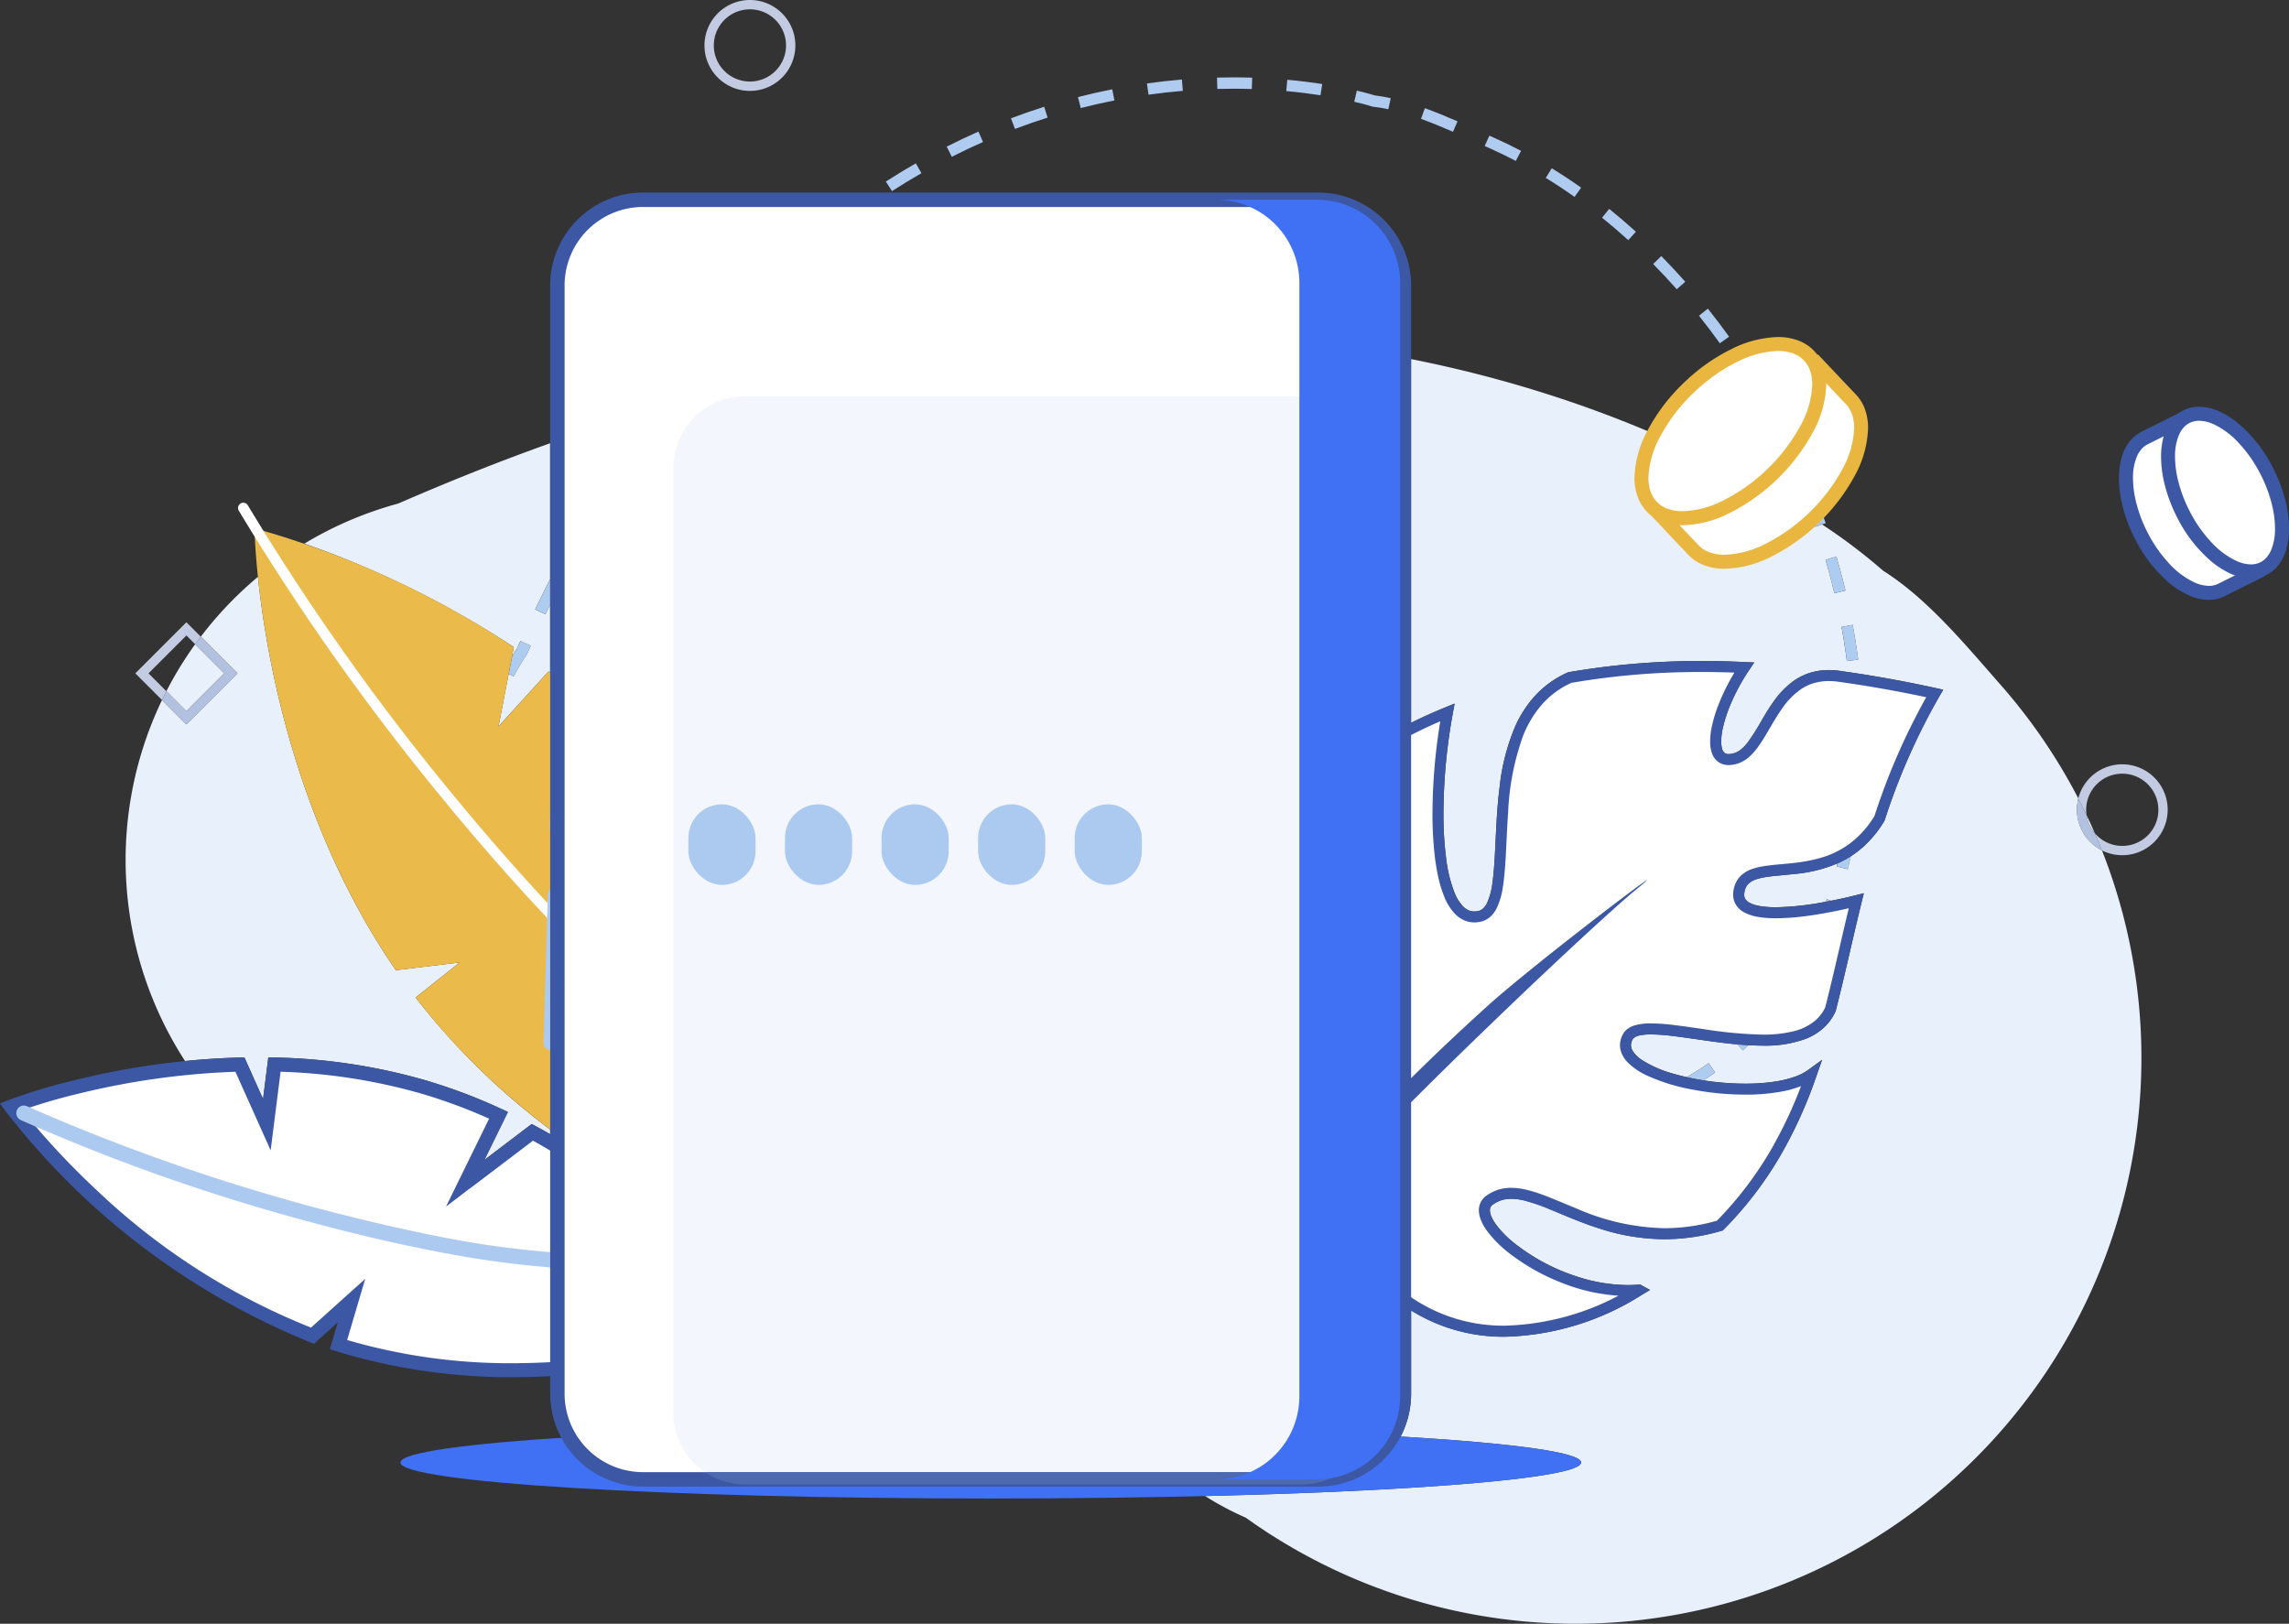 <svg xmlns="http://www.w3.org/2000/svg" width="256.265" height="181.816" viewBox="0 0 256.265 181.816">
  <rect x="0" y="0" width="256.265" height="181.816" fill="#333333" stroke="none"/>
  <g id="Group_1952" data-name="Group 1952" transform="translate(-2999.251 -513.819)">
    <path id="Path_597" data-name="Path 597" d="M3257.773,676.338a4.027,4.027,0,0,0,.9,1.978q-.432-1-.9-1.978m-211.759-19.161a40.959,40.959,0,0,0-3.223,5.262l2.24,2.239,4.242-4.243-3.259-3.258m7.026-7.546q-.382.32-.757.651a41.542,41.542,0,0,0-5.64,6.047l3.738,3.738.369.369-5.72,5.72-2.73-2.73a41.408,41.408,0,0,0,2.58,40.422c1.952-.2,4-.335,6.121-.39l.522-.014,2.089,4.66.59-4.667.708.018a65.683,65.683,0,0,1,16.957,2.572,61.888,61.888,0,0,1,8.435,3.189l.728.336-2.623,5.358,5.285-4.013.444.24q.821.444,1.62.9v-.52a79.031,79.031,0,0,1-14.284-13.789q-.394-.495-.776-.994l4.926-3.919-7.145.864c-11.235-16.334-14.495-35.027-15.437-44.05m32.716-14.958q-8.292,2.957-17.01,6.756a41.179,41.179,0,0,0-10.508,4.487,106.7,106.7,0,0,1,23.45,11.59l-.2,1.019q.268-.436.552-.859.19-.424.382-.844l1.157.527q-.2.442-.4.888l-.022.049-.031.046a25.069,25.069,0,0,0-1.454,2.449l-.562-.292-1.135,5.894,5.593-6.156.184.136v-7.613q-.263.536-.525,1.08l-1.146-.551q.828-1.721,1.671-3.378V634.673m145.177,24.391q-.249-1.915-.6-3.819l1.251-.231q.357,1.935.612,3.885l-1.261.164m-1.4-7.6q-.449-1.88-.993-3.738l1.221-.357q.552,1.888,1.009,3.8l-1.237.3m-47.389-26.208v40.733q1.841-.923,3.829-1.742l1.046-.43-.206,1.112a63.486,63.486,0,0,0-1.047,11.191,38.469,38.469,0,0,0,.3,5.016,15.726,15.726,0,0,0,.92,3.81,4.949,4.949,0,0,0,.923,1.531,2.131,2.131,0,0,0,.585.447,1.6,1.6,0,0,0,.733.172,2.055,2.055,0,0,0,.433-.048h0a1.15,1.15,0,0,0,.531-.267,1.987,1.987,0,0,0,.446-.6,7.637,7.637,0,0,0,.621-2.328c.093-.659.159-1.4.213-2.2.072-1.064.119-2.232.182-3.458.083-1.634.19-3.371.413-5.108a23.69,23.69,0,0,1,1.739-6.716,12.887,12.887,0,0,1,2.092-3.281,10.971,10.971,0,0,1,3.771-2.746l.07-.031.074-.013a86.079,86.079,0,0,1,14.92-1.244q2.319,0,4.737.111l1.09.05-.606.907a22.98,22.98,0,0,0-1.818,3.268,16.48,16.48,0,0,0-1.062,3.048,7.455,7.455,0,0,0-.209,1.615,2.981,2.981,0,0,0,.088.772,1.1,1.1,0,0,0,.21.434.552.552,0,0,0,.172.137.824.824,0,0,0,.379.077h0a2.159,2.159,0,0,0,.593-.1h0a2.266,2.266,0,0,0,.8-.441,4.974,4.974,0,0,0,.786-.843,26.936,26.936,0,0,0,1.59-2.536c.374-.634.772-1.292,1.224-1.925a9.813,9.813,0,0,1,2.174-2.28,6.646,6.646,0,0,1,1.672-.889,6.971,6.971,0,0,1,2.363-.394h0a8.776,8.776,0,0,1,1.019.061h0c.168.02.347.044.534.078q5.03.7,10.426,1.878l.824.18-.422.73a72.332,72.332,0,0,0-6.126,13.868l-.022.067-.037.061a12.691,12.691,0,0,1-2.3,2.824,10.95,10.95,0,0,1-1.438,1.1q-.167.733-.354,1.453l-1.231-.319q.042-.164.084-.328a16.158,16.158,0,0,1-4.825,1.18c-1.076.12-2.069.183-2.9.3a7.853,7.853,0,0,0-1.253.258,2.445,2.445,0,0,0-.93.486,1.459,1.459,0,0,0-.293.367,1.894,1.894,0,0,0-.2.563h0a1.683,1.683,0,0,0-.035.33.923.923,0,0,0,.138.515,1.225,1.225,0,0,0,.439.39,2.708,2.708,0,0,0,.511.22,5.429,5.429,0,0,0,.925.2,11.359,11.359,0,0,0,1.545.094H3223a31.064,31.064,0,0,0,5.024-.515q.285-.049.558-.1c.033-.092.065-.185.1-.278l.482.167c1.076-.211,1.938-.414,2.375-.52l.3-.076.99-.247-.243.992c-1.017,4.144-1.882,8.2-2.895,12.158l-.019.075-.033.061a5.691,5.691,0,0,1-1.381,1.854,6.545,6.545,0,0,1-1.939,1.168,13.173,13.173,0,0,1-4.82.758c-.526,0-1.06-.018-1.6-.049q-.307.291-.619.573l-.6-.665c-.779-.07-1.558-.162-2.327-.263-1.7-.223-3.352-.488-4.8-.663a22.121,22.121,0,0,0-2.552-.192H3209a6.182,6.182,0,0,0-1.177.095,1.8,1.8,0,0,0-.687.259.619.619,0,0,0-.191.209h0a1.324,1.324,0,0,0-.183.646,1.128,1.128,0,0,0,.068.382,1.7,1.7,0,0,0,.222.412,3.812,3.812,0,0,0,.97.888,13.2,13.2,0,0,0,3.679,1.566c.417.118.851.228,1.3.329q1.258-.722,2.447-1.561l.733,1.04q-.644.454-1.309.877l.075.012a30.677,30.677,0,0,0,4.612.361,22.21,22.21,0,0,0,3.156-.21,11.918,11.918,0,0,0,2.6-.643,5.6,5.6,0,0,0,1.248-.659l1.593-1.156-.649,1.858a50.406,50.406,0,0,1-4.031,8.888,41.276,41.276,0,0,1-6.318,8.242l-.113.114-.154.044a22.773,22.773,0,0,1-6.385.935h0a23.673,23.673,0,0,1-7.187-1.17c-2.119-.668-3.977-1.5-5.605-2.163a20.183,20.183,0,0,0-2.947-1.012,6.241,6.241,0,0,0-1.4-.179h0a3.652,3.652,0,0,0-1.078.153,3.337,3.337,0,0,0-.989.5h0a.8.8,0,0,0-.255.286.766.766,0,0,0-.077.354,1.82,1.82,0,0,0,.16.684,4.544,4.544,0,0,0,.523.906,11.4,11.4,0,0,0,2.067,2.1,22.351,22.351,0,0,0,7.009,3.731,18.657,18.657,0,0,0,5.684.95h0q.6,0,1.192-.047l.183-.015,1.108.606-.919.554a29.946,29.946,0,0,1-15.278,4.686h-.008a19.61,19.61,0,0,1-10.544-2.94V741.1a10.373,10.373,0,0,1-1.174,4.8c12.457.733,20.205,1.762,20.205,2.9,0,1.711-17.463,3.173-42.1,3.759a34.209,34.209,0,0,0,4.556,2.424,63.349,63.349,0,0,0,95.853-74.725,5.1,5.1,0,0,1-2.64-5.806,63.486,63.486,0,0,0-8.711-12.738c-4.081-4.643-8.179-9.619-13.149-12.771a62.733,62.733,0,0,0-6.836-5.178l-.782.271q-.18-.517-.366-1.033c-8.459-5.523-23.557-13.517-44.852-17.751" transform="translate(-24.912 -71.223)" fill="#e7f0fb"/>
    <path id="Path_598" data-name="Path 598" d="M3377.921,584.052l-1.18.475q.517,1.287.99,2.592c.4.26.78.513,1.149.762l.419-.145q-.645-1.858-1.378-3.683m-3.279-7.146-1.129.585q.889,1.716,1.7,3.479l1.156-.53q-.821-1.79-1.725-3.534m-3.948-6.8-1.068.691q1.048,1.622,2.024,3.3l1.1-.638q-.989-1.7-2.055-3.354m-4.592-6.39-.995.793q1.2,1.509,2.337,3.087l1.033-.742q-1.152-1.6-2.375-3.138m-5.216-5.888-.906.893q1.351,1.371,2.639,2.826l.952-.843q-1.31-1.479-2.685-2.876m-5.831-5.286-.8.991q1.5,1.205,2.936,2.512l.855-.942q-1.466-1.33-2.992-2.56m-6.431-4.549-.665,1.084q1.633,1,3.219,2.127l.736-1.038q-1.618-1.145-3.289-2.173m-71.193-.551q-1.673.96-3.359,2.04l.688,1.07q1.658-1.064,3.3-2.007l-.633-1.1m64.215-3.1-.526,1.158.8.362q1.355.612,2.686,1.307l.589-1.128q-1.362-.711-2.752-1.339l-.8-.361m-57.2-.455q-1.764.779-3.553,1.684l.575,1.135q1.758-.89,3.493-1.655l-.514-1.164m49.98-2.625-.433,1.2c1.18.426,2.377.921,3.58,1.445l.509-1.166h0c-1.218-.531-2.439-1.036-3.655-1.476m-42.624-.157q-1.836.581-3.716,1.291l.45,1.189q1.845-.7,3.65-1.268l-.384-1.212m35.007-1.8-.289,1.238c.653.153,1.155.286,1.491.381.168.048.3.085.379.111l.093.029.022.007h.005l.062.02.064.007c.557.064,1.125.16,1.7.283l.267-1.243c-.591-.127-1.178-.227-1.762-.3-.207-.065-.906-.276-2.033-.539m-27.386-.153q-1.883.374-3.838.873l.316,1.232q1.918-.493,3.769-.857l-.247-1.247h0m19.6-1.066-.115,1.267c1.415.128,2.7.291,3.833.466l.194-1.257c-1.159-.179-2.469-.346-3.912-.476m-11.8-.028h0q-1.9.159-3.913.438l.177,1.26q1.975-.278,3.841-.43l-.105-1.268m5.768-.241q-.9,0-1.836.025l.034,1.271q.92-.024,1.8-.024,1.06,0,2.063.032l.039-1.272h0q-1.021-.031-2.1-.032" transform="translate(-175.65 -15.337)" fill="#afccf0"/>
    <path id="Path_599" data-name="Path 599" d="M3291.406,735.531q-1.188.838-2.447,1.561c.6.136,1.232.256,1.871.356q.665-.422,1.309-.877l-.734-1.04m3.236-2.107.6.665q.312-.282.619-.573-.607-.035-1.219-.092m10-16.249q-.048.139-.1.278.3-.055.58-.111l-.482-.167m2.7-4.817a10.964,10.964,0,0,1-1.14.638c-.12.058-.24.114-.361.167-.028.11-.056.219-.084.328l1.232.319q.186-.72.354-1.453m-148.949-24.1q-.192.421-.382.844-.283.422-.552.859l-.378,1.964.562.292a24.922,24.922,0,0,1,1.454-2.449l.031-.046.022-.049q.2-.446.4-.888l-1.158-.527m149.156-1.807-1.251.231q.351,1.9.6,3.819l1.261-.164q-.254-1.949-.612-3.885m-145.826-5.116q-.842,1.657-1.67,3.378l1.146.551q.262-.543.524-1.08v-2.85m144-2.532-1.221.357q.543,1.857.992,3.739l1.238-.3q-.456-1.912-1.009-3.8m-2.765-4.362q.187.515.366,1.033l.782-.271c-.369-.249-.75-.5-1.148-.762" transform="translate(-100.871 -102.662)" fill="#aecbf0"/>
    <path id="Path_600" data-name="Path 600" d="M3255.667,960.485c0,2.227-29.589,4.033-66.089,4.033s-66.088-1.805-66.088-4.033,29.589-4.033,66.088-4.033,66.089,1.806,66.089,4.033" transform="translate(-79.406 -282.905)" fill="#4070f4"/>
    <path id="Path_601" data-name="Path 601" d="M3405.336,780.385c-3.179,2.3,7.147,10.852,16.715,10.077l.005,0c-13.779,8.3-28.092,5.47-33.82-9.355-14.682-5.034-18.544-21.783-10.26-36.384-1.523,8.124,5.5,24.784,8.46,22.839s-8.647-21.807-2.222-31.028l0-.005a49.045,49.045,0,0,1,16.393-10.755c-1.9,10.244-1.542,23.926,3.577,22.834s-1.488-21.555,10.131-26.742a89,89,0,0,1,19.522-1.124c-3.385,5.065-4.638,11.261-.961,10.186,3.594-1.042,4.04-10.077,11.391-9.227.167.02.34.043.515.075q5.01.7,10.388,1.87a72.95,72.95,0,0,0-6.178,13.984c-5.323,8.734-14.822,3.534-15.722,8.083-.947,4.753,12.684,1.259,13.122,1.149-1.02,4.156-1.884,8.212-2.893,12.153l-.006.011c-2.063,4.418-8.725,3.616-14.326,2.813-4.07-.583-7.58-1.166-8.357.254-2.617,4.794,15.4,7.945,20.513,4.232a43.6,43.6,0,0,1-10.206,16.9c-6.89,2-12.141.324-16.291-1.35-4.046-1.633-7.044-3.266-9.49-1.493" transform="translate(-239.316 -132.184)" fill="#fff"/>
    <path id="Path_602" data-name="Path 602" d="M3404.245,779.294l-.361-.5a2.025,2.025,0,0,0-.632.727,1.99,1.99,0,0,0-.21.91,2.756,2.756,0,0,0,.117.771,5.056,5.056,0,0,0,.729,1.442,12.629,12.629,0,0,0,2.51,2.556,23.379,23.379,0,0,0,5.942,3.358,20.571,20.571,0,0,0,7.378,1.477q.645,0,1.291-.051l-.05-.614-.295.54,0,0,.3-.541-.318-.528a28.728,28.728,0,0,1-14.642,4.509,18.248,18.248,0,0,1-10.782-3.346,21.912,21.912,0,0,1-7.5-10.213l-.1-.268-.272-.093a20.353,20.353,0,0,1-10.555-7.944,22.233,22.233,0,0,1-3.581-12.434,30.84,30.84,0,0,1,4.212-15.119l-.536-.3-.605-.113a14.612,14.612,0,0,0-.224,2.663,30.234,30.234,0,0,0,.889,6.745,43.594,43.594,0,0,0,3.5,9.646,17.3,17.3,0,0,0,2.1,3.263,5.55,5.55,0,0,0,1.076.992,2.739,2.739,0,0,0,.575.3,1.835,1.835,0,0,0,.629.117,1.541,1.541,0,0,0,.444-.065,1.586,1.586,0,0,0,.412-.192,1.472,1.472,0,0,0,.385-.371,1.933,1.933,0,0,0,.308-.711,3.676,3.676,0,0,0,.081-.807,9.805,9.805,0,0,0-.213-1.822c-.232-1.188-.629-2.6-1.093-4.18-.7-2.364-1.543-5.091-2.215-7.893a36.64,36.64,0,0,1-1.165-8.318,15.93,15.93,0,0,1,.428-3.85,9.75,9.75,0,0,1,1.43-3.24l.017-.025.019-.032-.538-.3.439.433a48.413,48.413,0,0,1,16.188-10.617l-.234-.57-.606-.112a64.719,64.719,0,0,0-1.068,11.415,41.363,41.363,0,0,0,.232,4.558,23.177,23.177,0,0,0,.5,2.941,12.658,12.658,0,0,0,.593,1.841,5.782,5.782,0,0,0,1.331,2.043,3.181,3.181,0,0,0,.931.607,2.839,2.839,0,0,0,1.1.217,3.313,3.313,0,0,0,.689-.075h0a2.4,2.4,0,0,0,1.111-.568,3.227,3.227,0,0,0,.7-.941,8.164,8.164,0,0,0,.7-2.428c.129-.818.211-1.727.275-2.7.111-1.708.166-3.623.308-5.588a28.809,28.809,0,0,1,1.677-8.6,12.044,12.044,0,0,1,2.1-3.488,9.718,9.718,0,0,1,3.377-2.468l-.251-.563.106.607a84.908,84.908,0,0,1,14.707-1.225q2.289,0,4.68.11l.029-.615-.512-.342a23.643,23.643,0,0,0-2.391,4.579,16,16,0,0,0-.666,2.147,8.661,8.661,0,0,0-.24,1.889,4.327,4.327,0,0,0,.1.981,2.658,2.658,0,0,0,.237.651,1.893,1.893,0,0,0,.7.752,2.009,2.009,0,0,0,1.04.267,3.367,3.367,0,0,0,.939-.147h0a3.6,3.6,0,0,0,1.411-.819,7.032,7.032,0,0,0,.97-1.113c.52-.721.987-1.549,1.478-2.382.367-.625.747-1.253,1.16-1.838a8.335,8.335,0,0,1,2.157-2.211,5.3,5.3,0,0,1,1.385-.654,5.846,5.846,0,0,1,1.711-.242,7.583,7.583,0,0,1,.876.052h0c.162.019.322.041.479.07l.012,0,.013,0q4.984.7,10.341,1.862l.132-.6-.533-.309a73.576,73.576,0,0,0-6.231,14.1l.585.192-.526-.32a11.44,11.44,0,0,1-2.055,2.533,10.038,10.038,0,0,1-4.042,2.225,18.1,18.1,0,0,1-3.111.577c-.759.084-1.492.139-2.183.212-.518.055-1.011.118-1.476.214a6.179,6.179,0,0,0-.994.284,3.245,3.245,0,0,0-1.245.814,2.676,2.676,0,0,0-.436.641,3.18,3.18,0,0,0-.259.784h0a2.9,2.9,0,0,0-.059.571,2.261,2.261,0,0,0,.117.733,2.069,2.069,0,0,0,.289.555,2.518,2.518,0,0,0,.808.7,5.009,5.009,0,0,0,1.623.527,11.847,11.847,0,0,0,1.952.143,25.761,25.761,0,0,0,3.028-.2c1.525-.184,3-.46,4.124-.7.562-.118,1.035-.226,1.381-.308l.418-.1.194-.049-.149-.6-.6-.147c-1.022,4.168-1.887,8.222-2.892,12.147l.6.153-.541-.3-.007.011-.009.017-.009.018a4.449,4.449,0,0,1-1.09,1.471,5.969,5.969,0,0,1-2.537,1.254,14,14,0,0,1-3.405.362,48.41,48.41,0,0,1-6.648-.623c-1.1-.157-2.156-.315-3.142-.434a23.166,23.166,0,0,0-2.7-.2,6.257,6.257,0,0,0-1.84.225,2.634,2.634,0,0,0-.745.36,1.854,1.854,0,0,0-.556.62h0a2.567,2.567,0,0,0-.334,1.236,2.339,2.339,0,0,0,.112.711,3.117,3.117,0,0,0,.7,1.16,7.423,7.423,0,0,0,2.275,1.556,21.465,21.465,0,0,0,5.059,1.549,32.02,32.02,0,0,0,5.879.561,21.6,21.6,0,0,0,4.353-.4,11.683,11.683,0,0,0,1.846-.536,6.784,6.784,0,0,0,1.523-.809l-.361-.5-.582-.2a49.235,49.235,0,0,1-3.932,8.673,40.063,40.063,0,0,1-6.131,8l.438.433-.172-.591a21.541,21.541,0,0,1-6.042.887,25.7,25.7,0,0,1-9.847-2.217c-1.389-.56-2.667-1.127-3.867-1.562a15.213,15.213,0,0,0-1.749-.533,7.431,7.431,0,0,0-1.676-.21,4.881,4.881,0,0,0-1.439.207,4.582,4.582,0,0,0-1.35.68h0l.361.5.362.5a3.338,3.338,0,0,1,.988-.5,3.643,3.643,0,0,1,1.079-.153,6.253,6.253,0,0,1,1.4.179,20.186,20.186,0,0,1,2.947,1.012c1.629.664,3.486,1.5,5.605,2.163a23.683,23.683,0,0,0,7.188,1.17,22.769,22.769,0,0,0,6.385-.935l.154-.044.113-.114a41.249,41.249,0,0,0,6.318-8.242,50.407,50.407,0,0,0,4.032-8.888l.649-1.858-1.592,1.156a5.606,5.606,0,0,1-1.248.659,11.912,11.912,0,0,1-2.6.643,22.207,22.207,0,0,1-3.156.21,30.682,30.682,0,0,1-4.612-.361,27.155,27.155,0,0,1-3.244-.7,13.2,13.2,0,0,1-3.679-1.566,3.813,3.813,0,0,1-.97-.888,1.69,1.69,0,0,1-.222-.412,1.117,1.117,0,0,1-.068-.383,1.331,1.331,0,0,1,.182-.646h0a.619.619,0,0,1,.192-.209,1.8,1.8,0,0,1,.687-.26,6.168,6.168,0,0,1,1.181-.095,22.024,22.024,0,0,1,2.555.192c1.442.175,3.091.44,4.794.663a40.415,40.415,0,0,0,5.144.4,13.174,13.174,0,0,0,4.82-.758,6.528,6.528,0,0,0,1.938-1.168,5.689,5.689,0,0,0,1.389-1.871l-.558-.261.54.3.006-.011.037-.068.019-.075c1.013-3.958,1.878-8.014,2.9-12.158l.242-.992-.99.247-.3.076c-.581.142-1.918.455-3.512.731a31.028,31.028,0,0,1-5.03.515,11.368,11.368,0,0,1-1.545-.094,5.415,5.415,0,0,1-.925-.2,2.714,2.714,0,0,1-.511-.22,1.225,1.225,0,0,1-.439-.39.921.921,0,0,1-.138-.515,1.717,1.717,0,0,1,.035-.33h0a1.888,1.888,0,0,1,.2-.563,1.45,1.45,0,0,1,.293-.367,2.448,2.448,0,0,1,.93-.486,7.854,7.854,0,0,1,1.253-.258c.834-.114,1.827-.177,2.9-.3a15.63,15.63,0,0,0,5.186-1.348,10.905,10.905,0,0,0,2.578-1.74,12.687,12.687,0,0,0,2.3-2.824l.037-.061.022-.068a72.33,72.33,0,0,1,6.126-13.868l.423-.73-.824-.18q-5.4-1.184-10.434-1.879l-.085.61.11-.606c-.193-.035-.378-.06-.551-.081h0a8.779,8.779,0,0,0-1.019-.061,6.961,6.961,0,0,0-2.367.394,6.635,6.635,0,0,0-1.672.889,9.818,9.818,0,0,0-2.174,2.28c-.452.633-.85,1.29-1.224,1.925a26.9,26.9,0,0,1-1.59,2.536,4.98,4.98,0,0,1-.786.843,2.263,2.263,0,0,1-.8.441h0a2.163,2.163,0,0,1-.594.1.825.825,0,0,1-.379-.077.561.561,0,0,1-.173-.137,1.1,1.1,0,0,1-.21-.435,2.993,2.993,0,0,1-.087-.772,7.412,7.412,0,0,1,.209-1.615,16.445,16.445,0,0,1,1.062-3.048,22.943,22.943,0,0,1,1.818-3.268l.606-.907-1.09-.051q-2.419-.112-4.737-.111a86.081,86.081,0,0,0-14.92,1.244l-.074.013-.07.031a10.965,10.965,0,0,0-3.77,2.746,12.871,12.871,0,0,0-2.092,3.281,23.681,23.681,0,0,0-1.739,6.716c-.223,1.737-.33,3.473-.413,5.108-.062,1.226-.11,2.394-.182,3.458-.053.8-.119,1.538-.213,2.2a7.649,7.649,0,0,1-.622,2.328,1.986,1.986,0,0,1-.446.6,1.152,1.152,0,0,1-.531.267h0a2.059,2.059,0,0,1-.433.048,1.6,1.6,0,0,1-.733-.172,2.124,2.124,0,0,1-.585-.448,4.93,4.93,0,0,1-.923-1.531,15.73,15.73,0,0,1-.919-3.81,38.38,38.38,0,0,1-.3-5.016,63.511,63.511,0,0,1,1.047-11.191l.206-1.112-1.046.43a49.66,49.66,0,0,0-16.6,10.892l-.059.059-.044.079.538.3-.506-.352a10.955,10.955,0,0,0-1.613,3.646,17.173,17.173,0,0,0-.466,4.149,33.535,33.535,0,0,0,.745,6.553c.667,3.3,1.661,6.552,2.484,9.324.411,1.385.779,2.65,1.042,3.733.131.541.236,1.036.307,1.475a7.228,7.228,0,0,1,.108,1.129,2.048,2.048,0,0,1-.083.651.571.571,0,0,1-.071.145.241.241,0,0,1-.062.061.347.347,0,0,1-.09.043.308.308,0,0,1-.09.013.716.716,0,0,1-.3-.082,2.177,2.177,0,0,1-.441-.292,6.6,6.6,0,0,1-1.041-1.15,21.466,21.466,0,0,1-2.015-3.505,43.309,43.309,0,0,1-2.627-7.3,30.645,30.645,0,0,1-1.115-7.5,13.359,13.359,0,0,1,.2-2.436l.679-3.624-1.82,3.207a32.06,32.06,0,0,0-4.373,15.727,23.461,23.461,0,0,0,3.787,13.118,21.588,21.588,0,0,0,11.181,8.425l.2-.583-.574.222a23.148,23.148,0,0,0,7.937,10.771,19.485,19.485,0,0,0,11.5,3.575,29.946,29.946,0,0,0,15.277-4.686l.919-.553-1.109-.606-.183.015q-.594.048-1.191.047a18.65,18.65,0,0,1-5.687-.951,22.346,22.346,0,0,1-7.009-3.731,11.4,11.4,0,0,1-2.067-2.1,4.579,4.579,0,0,1-.523-.906,1.826,1.826,0,0,1-.16-.684.77.77,0,0,1,.077-.354.8.8,0,0,1,.256-.285h0l-.362-.5" transform="translate(-238.225 -131.092)" fill="#3c58a4"/>
    <path id="Path_603" data-name="Path 603" d="M3378.014,833.565a184.246,184.246,0,0,1,14.25-17.206c5.026-5.408,10.262-10.517,15.629-15.368s22.236-17.622,16.745-13.124-26.3,24.477-31.1,29.946a180.284,180.284,0,0,0-13.406,17.164l-2.12-1.412" transform="translate(-242.083 -174.552)" fill="#3c58a4"/>
    <path id="Path_604" data-name="Path 604" d="M3123.207,722.139l9.083-5.007a74.934,74.934,0,0,0-6.139-9.021,79.533,79.533,0,0,0-15.021-14.339l-5.593,6.156,1.709-8.876a102.68,102.68,0,0,0-29.031-13.312s.34,26.984,15.819,49.487l7.145-.864-4.926,3.919q.382.5.776.994c18.432,23.17,47.934,30.371,47.934,30.371a102.566,102.566,0,0,0-10.209-39.943l-11.549.434" transform="translate(-50.47 -104.769)" fill="#eaba4b"/>
    <path id="Path_605" data-name="Path 605" d="M3073.186,670.7a269.216,269.216,0,0,0,23.162,32.662c8.639,10.507,17.6,19.89,25.157,25.94a.588.588,0,1,0,.735-.917c-7.453-5.964-16.384-15.306-24.984-25.769A268.238,268.238,0,0,1,3074.2,670.1a.588.588,0,1,0-1.012.6h0" transform="translate(-47.203 -99.7)" fill="#fff"/>
    <path id="Path_606" data-name="Path 606" d="M3053.513,857.422l3.722-7.6a61.168,61.168,0,0,0-8.329-3.149,64.9,64.9,0,0,0-16.754-2.539l-.851,6.733-3.018-6.73a83.793,83.793,0,0,0-25.632,4.712s12.873,17.867,33.76,25.646l4.369-3.926-1.455,4.927q.49.154.985.3c23.172,6.84,46.255-2.176,46.255-2.176a83.7,83.7,0,0,0-25.54-21.9l-7.511,5.7" transform="translate(-2.173 -211.117)" fill="#fff"/>
    <path id="Path_607" data-name="Path 607" d="M3051.34,856l.7.345,4.074-8.322-.728-.336a61.9,61.9,0,0,0-8.435-3.189A65.677,65.677,0,0,0,3030,841.93l-.708-.018-.59,4.667-2.089-4.66-.522.014a87.5,87.5,0,0,0-18.432,2.521,65.693,65.693,0,0,0-7.464,2.246l-.942.368.591.82a82.143,82.143,0,0,0,34.122,25.922l.444.165,2.662-2.392-.888,3.01.734.231q.5.156,1,.3a66.6,66.6,0,0,0,18.841,2.6,86.549,86.549,0,0,0,19.813-2.391,67.459,67.459,0,0,0,8.108-2.4l.941-.368-.591-.82a71.61,71.61,0,0,0-6.854-7.8,83.138,83.138,0,0,0-18.948-14.328l-.444-.24-7.914,6.008.474.624.7.345-.7-.345.474.624,7.511-5.7-.474-.624-.372.689a81.6,81.6,0,0,1,18.584,14.057c2.174,2.177,3.851,4.087,4.983,5.448.565.681,1,1.225,1.282,1.6.143.186.251.329.322.425l.08.107.019.026,0,.006h0l.635-.458-.285-.73h0a66.617,66.617,0,0,1-8.016,2.364,84.953,84.953,0,0,1-19.334,2.32,65.039,65.039,0,0,1-18.4-2.531q-.487-.144-.971-.3l-.235.747.752.222,2.238-7.582-6.427,5.776.524.583.273-.734a75.071,75.071,0,0,1-24.452-15.579,85.419,85.419,0,0,1-6.647-6.928c-.759-.889-1.336-1.608-1.722-2.1-.193-.248-.339-.44-.435-.568l-.108-.145-.026-.036-.006-.008v0l-.636.458.285.73h0a65.047,65.047,0,0,1,7.375-2.21,85.947,85.947,0,0,1,17.992-2.449l-.021-.783-.715.32,4.161,9.278,1.2-9.5-.777-.1-.019.783A64.1,64.1,0,0,1,3046.511,846a60.338,60.338,0,0,1,8.222,3.108l.329-.711-.7-.345-5.173,10.566,2.628-2-.474-.624" transform="translate(0 -209.698)" fill="#3c58a4"/>
    <path id="Path_608" data-name="Path 608" d="M3004.877,858.525a220.093,220.093,0,0,0,30.834,10.984c5.355,1.488,10.635,2.75,15.564,3.7a109.044,109.044,0,0,0,13.474,1.849.849.849,0,1,0,.107-1.694,107.372,107.372,0,0,1-13.258-1.822,223.55,223.55,0,0,1-46.02-14.566.849.849,0,1,0-.7,1.546Z" transform="translate(-3.277 -219.279)" fill="#accaf0"/>
    <path id="Path_609" data-name="Path 609" d="M3222.91,513.819h0a5.089,5.089,0,0,0,0,10.179h0a5.087,5.087,0,0,0,5.084-5.089h-1.045a4.042,4.042,0,1,1-1.183-2.86,4.034,4.034,0,0,1,1.183,2.86h1.045a5.087,5.087,0,0,0-5.083-5.09" transform="translate(-139.699)" fill="#c3cbe3"/>
    <path id="Path_610" data-name="Path 610" d="M3654.044,756.072H3653a4.039,4.039,0,0,1-6.9,2.86q-.124-.124-.236-.258.419.967.805,1.944a5.06,5.06,0,0,0,2.286.543h0a5.086,5.086,0,0,0,5.084-5.089m-5.083-5.089h0a5.09,5.09,0,0,0-4.928,3.829q.485.936.936,1.884a4.136,4.136,0,0,1-.048-.624,4.04,4.04,0,1,1,8.08,0h1.045a5.086,5.086,0,0,0-5.083-5.089" transform="translate(-412.107 -151.581)" fill="#c3cbe3"/>
    <path id="Path_611" data-name="Path 611" d="M3643.755,761.595a5.1,5.1,0,0,0,2.64,5.806q-.385-.978-.805-1.944a4.027,4.027,0,0,1-.9-1.978q-.451-.948-.936-1.884" transform="translate(-411.829 -158.364)" fill="#b2c1e0"/>
    <path id="Path_612" data-name="Path 612" d="M3046.945,706.9l-5.72,5.72,2.99,2.99q.239-.5.49-.987l-2-2,4.243-4.243.984.984q.308-.428.629-.848l-1.613-1.613" transform="translate(-26.827 -123.404)" fill="#c3cbe3"/>
    <path id="Path_613" data-name="Path 613" d="M3057.224,715.474l.369-.369-.369.369-.37-.369.37.369m-3.369-4.107q-.321.421-.629.848l3.259,3.259-4.242,4.243-2.24-2.239q-.252.491-.49.987l2.73,2.73,5.72-5.72-.37-.369-3.737-3.738" transform="translate(-32.124 -126.261)" fill="#b2c1e0"/>
    <path id="Path_614" data-name="Path 614" d="M3522.069,634.191a90.382,90.382,0,0,1,9.677-7.6s3.136,3.319,3.78,3.988c2.576,2.677.729,8.636-4.127,13.308s-10.88,6.289-13.456,3.612c-.631-.655-3.829-4.044-3.829-4.044A93.115,93.115,0,0,1,3522.069,634.191Z" transform="translate(-329.071 -72.078)" fill="#fff"/>
    <path id="Path_615" data-name="Path 615" d="M3520.258,632.379l.525.582a89.607,89.607,0,0,1,9.593-7.534l-.441-.647-.57.538,1.649,1.744,1.27,1.34c.385.406.7.739.866.91a3.151,3.151,0,0,1,.7,1.16,4.674,4.674,0,0,1,.241,1.547,10.269,10.269,0,0,1-1.294,4.561,20.265,20.265,0,0,1-8.675,8.422,10.71,10.71,0,0,1-4.52,1.2,4.924,4.924,0,0,1-1.685-.27,3.187,3.187,0,0,1-1.225-.782c-.154-.16-.472-.5-.86-.9-.582-.614-1.323-1.4-1.918-2.028l-.746-.789-.3-.317-.57.538.627.47a92.187,92.187,0,0,1,7.888-9.186l-.56-.549.525.582-.525-.582-.559-.548a93.822,93.822,0,0,0-8.022,9.342l-.4.528.453.48,1.679,1.777,1.287,1.36c.389.411.707.745.868.913a4.764,4.764,0,0,0,1.818,1.167,6.463,6.463,0,0,0,2.221.365,12.233,12.233,0,0,0,5.2-1.351,21.823,21.823,0,0,0,9.384-9.112,11.774,11.774,0,0,0,1.469-5.281,6.219,6.219,0,0,0-.33-2.066,4.722,4.722,0,0,0-1.052-1.727c-.157-.164-.475-.5-.859-.9l-1.89-2-.732-.775-.293-.31-.459-.485-.552.376a91.126,91.126,0,0,0-9.76,7.665l-.019.017-.016.017Z" transform="translate(-327.259 -70.265)" fill="#e9b640"/>
    <path id="Path_616" data-name="Path 616" d="M3513.8,625.471c4.855-4.672,10.88-6.289,13.457-3.612s.729,8.635-4.126,13.307-10.88,6.289-13.457,3.612S3508.941,630.144,3513.8,625.471Z" transform="translate(-325.486 -68.227)" fill="#fff"/>
    <path id="Path_617" data-name="Path 617" d="M3512.408,624.083l.543.565a19.4,19.4,0,0,1,4.919-3.49,10.708,10.708,0,0,1,4.52-1.2,4.923,4.923,0,0,1,1.685.27,3.19,3.19,0,0,1,1.225.782,3.155,3.155,0,0,1,.7,1.16,4.669,4.669,0,0,1,.241,1.548,10.26,10.26,0,0,1-1.294,4.56,20.261,20.261,0,0,1-8.675,8.422,10.707,10.707,0,0,1-4.519,1.2,4.929,4.929,0,0,1-1.685-.27,3.193,3.193,0,0,1-1.225-.782,3.15,3.15,0,0,1-.7-1.16,4.665,4.665,0,0,1-.242-1.547,10.267,10.267,0,0,1,1.294-4.56,19.277,19.277,0,0,1,3.756-4.932l-.543-.565-.543-.564a20.846,20.846,0,0,0-4.061,5.34,11.784,11.784,0,0,0-1.469,5.281,6.222,6.222,0,0,0,.33,2.067,4.66,4.66,0,0,0,2.869,2.9,6.478,6.478,0,0,0,2.222.365,12.229,12.229,0,0,0,5.2-1.351,21.823,21.823,0,0,0,9.384-9.112,11.784,11.784,0,0,0,1.469-5.281,6.233,6.233,0,0,0-.33-2.067,4.657,4.657,0,0,0-2.87-2.9,6.476,6.476,0,0,0-2.221-.365,12.233,12.233,0,0,0-5.2,1.351,20.961,20.961,0,0,0-5.323,3.772Z" transform="translate(-324.099 -66.839)" fill="#e9b640"/>
    <path id="Path_618" data-name="Path 618" d="M3669.906,652.444a70.571,70.571,0,0,1,3.486,8.96s-3.193,1.591-3.84,1.921c-2.585,1.318-6.622-1.415-9.013-6.106s-2.233-9.562.354-10.881c.633-.323,3.893-1.945,3.893-1.945A72.622,72.622,0,0,1,3669.906,652.444Z" transform="translate(-421.573 -83.455)" fill="#fff"/>
    <path id="Path_619" data-name="Path 619" d="M3668.518,650.68l-.709.333a69.871,69.871,0,0,1,3.447,8.861l.748-.233-.349-.7-1.678.837-1.291.645-.877.442a2.33,2.33,0,0,1-1.075.246,4.062,4.062,0,0,1-1.634-.391,9.051,9.051,0,0,1-2.765-2.056,15.2,15.2,0,0,1-2.486-3.562,15.711,15.711,0,0,1-1.212-3.16,11.563,11.563,0,0,1-.4-2.883,6.11,6.11,0,0,1,.447-2.456,3.105,3.105,0,0,1,.51-.81,2.241,2.241,0,0,1,.664-.518c.154-.078.476-.241.87-.438l1.951-.974.76-.379.3-.152-.349-.7-.632.463a71.991,71.991,0,0,1,5.066,7.964l.687-.376-.709.333.709-.333.687-.376a73.519,73.519,0,0,0-5.177-8.137l-.39-.533-.591.294-1.71.852-1.31.654c-.4.2-.717.36-.88.443a3.83,3.83,0,0,0-1.124.873,5.04,5.04,0,0,0-1.03,1.918,8.328,8.328,0,0,0-.322,2.39,13.123,13.123,0,0,0,.447,3.278,17.306,17.306,0,0,0,1.333,3.477,15.856,15.856,0,0,0,3.8,4.922,9.487,9.487,0,0,0,2.21,1.416,5.612,5.612,0,0,0,2.271.526,3.9,3.9,0,0,0,1.787-.417c.157-.08.478-.242.868-.437l1.922-.961.746-.372.3-.149.6-.3-.2-.637a71.444,71.444,0,0,0-3.525-9.059l-.01-.023-.011-.021Z" transform="translate(-420.186 -81.692)" fill="#3c58a4"/>
    <path id="Path_620" data-name="Path 620" d="M3682.945,648.648c2.392,4.691,2.233,9.562-.353,10.881s-6.622-1.415-9.013-6.106-2.233-9.562.353-10.881S3680.553,643.958,3682.945,648.648Z" transform="translate(-429.907 -82.061)" fill="#fff"/>
    <path id="Path_621" data-name="Path 621" d="M3681.557,647.26l-.7.356a15.689,15.689,0,0,1,1.213,3.159,11.55,11.55,0,0,1,.4,2.883,6.1,6.1,0,0,1-.447,2.456,3.11,3.11,0,0,1-.51.81,2.262,2.262,0,0,1-.664.519,2.334,2.334,0,0,1-1.075.246,4.066,4.066,0,0,1-1.634-.391,9.055,9.055,0,0,1-2.765-2.056,15.194,15.194,0,0,1-2.486-3.562,15.717,15.717,0,0,1-1.213-3.16,11.549,11.549,0,0,1-.4-2.883,6.1,6.1,0,0,1,.447-2.456,3.123,3.123,0,0,1,.51-.81,2.248,2.248,0,0,1,.664-.518,2.329,2.329,0,0,1,1.075-.246,4.064,4.064,0,0,1,1.634.39,9.066,9.066,0,0,1,2.764,2.056,15.153,15.153,0,0,1,2.486,3.563l.7-.356.7-.356a15.85,15.85,0,0,0-3.8-4.922,9.487,9.487,0,0,0-2.21-1.416,5.609,5.609,0,0,0-2.271-.526,3.9,3.9,0,0,0-1.787.417,3.829,3.829,0,0,0-1.123.873,5.051,5.051,0,0,0-1.03,1.917,8.322,8.322,0,0,0-.323,2.391,13.088,13.088,0,0,0,.448,3.278,17.233,17.233,0,0,0,1.333,3.477,15.849,15.849,0,0,0,3.8,4.922,9.477,9.477,0,0,0,2.21,1.416,5.609,5.609,0,0,0,2.271.526,3.9,3.9,0,0,0,1.787-.417,3.841,3.841,0,0,0,1.124-.873,5.054,5.054,0,0,0,1.03-1.917,8.323,8.323,0,0,0,.323-2.391,13.089,13.089,0,0,0-.448-3.278,17.248,17.248,0,0,0-1.333-3.477Z" transform="translate(-428.52 -80.673)" fill="#3c58a4"/>
    <path id="Path_622" data-name="Path 622" d="M3169.57,806.511l.482-16.584a.849.849,0,1,0-1.7-.049l-.482,16.584a.849.849,0,0,0,1.7.049" transform="translate(-107.773 -175.914)" fill="#accaf0"/>
    <path id="Path_623" data-name="Path 623" d="M3171.507,760.927l.137-4.7a.849.849,0,0,0-1.7-.049l-.136,4.7a.848.848,0,1,0,1.7.049" transform="translate(-109.011 -154.377)" fill="#accaf0"/>
    <path id="Path_624" data-name="Path 624" d="M3257.346,719.089h-75.574a9.6,9.6,0,0,1-9.6-9.6V585.4a9.6,9.6,0,0,1,9.6-9.6h75.574a9.6,9.6,0,0,1,9.6,9.6V709.492a9.6,9.6,0,0,1-9.6,9.6" transform="translate(-110.522 -39.619)" fill="#fff"/>
    <path id="Path_625" data-name="Path 625" d="M3255.916,717.658v-.808h-75.574a8.789,8.789,0,0,1-8.79-8.79V583.974a8.789,8.789,0,0,1,8.79-8.79h75.574a8.789,8.789,0,0,1,8.79,8.79V708.061a8.789,8.789,0,0,1-8.79,8.79v1.616a10.406,10.406,0,0,0,10.406-10.406V583.974a10.406,10.406,0,0,0-10.406-10.406h-75.574a10.405,10.405,0,0,0-10.405,10.406V708.061a10.405,10.405,0,0,0,10.405,10.406h75.574v-.808" transform="translate(-109.092 -38.188)" fill="#3c58a4"/>
    <path id="Path_626" data-name="Path 626" d="M3278.488,636.773H3216.18a8.051,8.051,0,0,0-8.051,8.051V750.569a8.042,8.042,0,0,0,3.554,6.679h68.643a8.753,8.753,0,0,0,3.656-.794,8.028,8.028,0,0,0,2.557-5.885V644.824a8.051,8.051,0,0,0-8.051-8.051" transform="translate(-133.503 -78.585)" fill="#f3f7fd"/>
    <path id="Path_627" data-name="Path 627" d="M3290.277,968.428a8.755,8.755,0,0,1-3.657.794h-68.643a8.011,8.011,0,0,0,4.5,1.372h62.309a8.024,8.024,0,0,0,5.494-2.166" transform="translate(-139.797 -290.56)" fill="#4d69af"/>
    <path id="Path_628" data-name="Path 628" d="M3387.863,575.807h-11.282a9.308,9.308,0,0,1,9.308,9.308V709.782a9.308,9.308,0,0,1-9.308,9.308h11.282a9.308,9.308,0,0,0,9.308-9.308V585.115A9.308,9.308,0,0,0,3387.863,575.807Z" transform="translate(-241.167 -39.619)" fill="#4070f4"/>
    <rect id="Rectangle_2414" data-name="Rectangle 2414" width="7.521" height="9.026" rx="3.761" transform="translate(3076.319 603.88)" fill="#accaf0"/>
    <rect id="Rectangle_2415" data-name="Rectangle 2415" width="7.521" height="9.026" rx="3.761" transform="translate(3087.13 603.88)" fill="#accaf0"/>
    <rect id="Rectangle_2416" data-name="Rectangle 2416" width="7.521" height="9.026" rx="3.761" transform="translate(3097.942 603.88)" fill="#accaf0"/>
    <rect id="Rectangle_2417" data-name="Rectangle 2417" width="7.521" height="9.026" rx="3.761" transform="translate(3108.755 603.88)" fill="#accaf0"/>
    <rect id="Rectangle_2418" data-name="Rectangle 2418" width="7.521" height="9.026" rx="3.761" transform="translate(3119.566 603.88)" fill="#accaf0"/>
  </g>
</svg>
